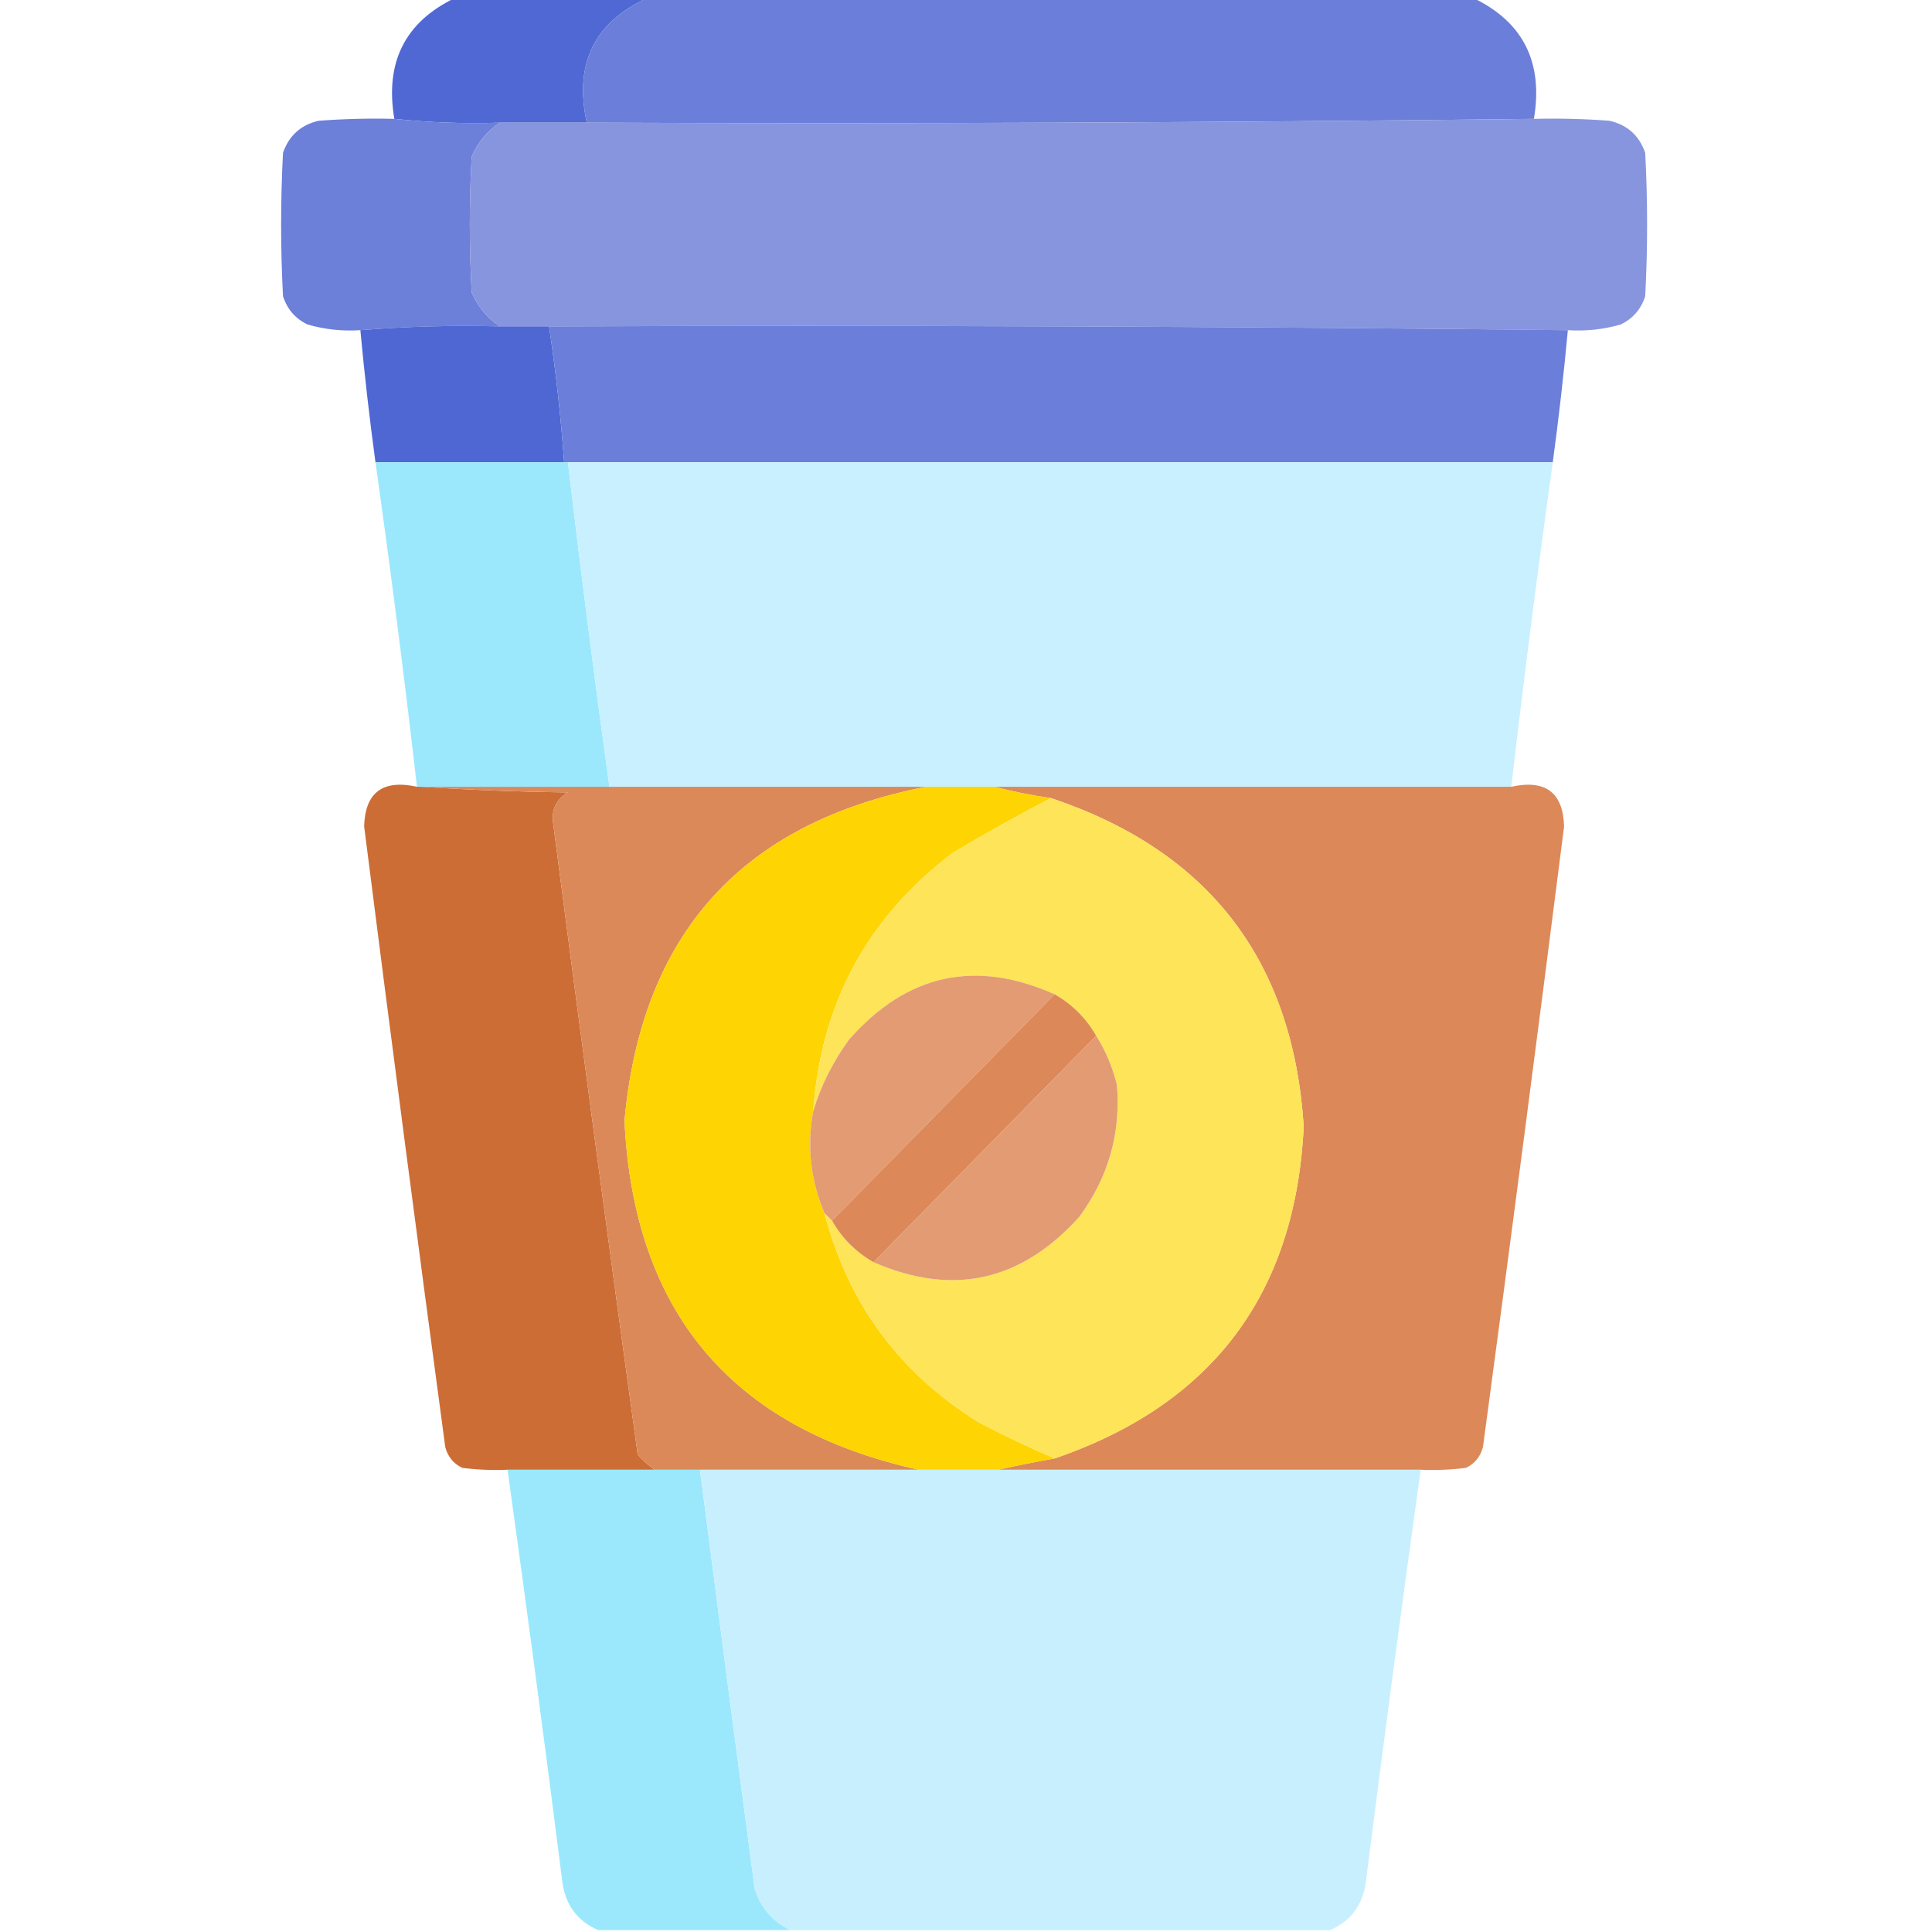 <?xml version="1.0" encoding="UTF-8"?>
<!DOCTYPE svg PUBLIC "-//W3C//DTD SVG 1.1//EN" "http://www.w3.org/Graphics/SVG/1.1/DTD/svg11.dtd">
<svg xmlns="http://www.w3.org/2000/svg" version="1.1" width="512px" height="512px" style="shape-rendering:geometricPrecision; text-rendering:geometricPrecision; image-rendering:optimizeQuality; fill-rule:evenodd; clip-rule:evenodd" xmlns:xlink="http://www.w3.org/1999/xlink">
<g><path style="opacity:0.988" fill="#4d66d2" d="M 120.5,-0.5 C 137.5,-0.5 154.5,-0.5 171.5,-0.5C 157.444,5.949 152.111,16.949 155.5,32.5C 147.833,32.5 140.167,32.5 132.5,32.5C 123.083,32.806 113.75,32.472 104.5,31.5C 101.975,16.547 107.309,5.881 120.5,-0.5 Z"/></g>
<g><path style="opacity:0.998" fill="#6b7ed9" d="M 171.5,-0.5 C 244.5,-0.5 317.5,-0.5 390.5,-0.5C 403.691,5.881 409.025,16.547 406.5,31.5C 322.904,32.497 239.237,32.83 155.5,32.5C 152.111,16.949 157.444,5.949 171.5,-0.5 Z"/></g>
<g><path style="opacity:0.986" fill="#6b7ed9" d="M 104.5,31.5 C 113.75,32.472 123.083,32.806 132.5,32.5C 129.142,34.7 126.642,37.7 125,41.5C 124.333,53.5 124.333,65.5 125,77.5C 126.642,81.3 129.142,84.3 132.5,86.5C 119.989,86.171 107.655,86.505 95.5,87.5C 90.733,87.809 86.066,87.309 81.5,86C 78.272,84.437 76.105,81.937 75,78.5C 74.333,65.833 74.333,53.167 75,40.5C 76.598,35.901 79.765,33.068 84.5,32C 91.158,31.5 97.825,31.334 104.5,31.5 Z"/></g>
<g><path style="opacity:1" fill="#8795df" d="M 406.5,31.5 C 413.175,31.334 419.842,31.5 426.5,32C 431.235,33.068 434.402,35.901 436,40.5C 436.667,53.167 436.667,65.833 436,78.5C 434.895,81.937 432.728,84.437 429.5,86C 424.934,87.309 420.267,87.809 415.5,87.5C 325.668,86.501 235.668,86.167 145.5,86.5C 141.167,86.5 136.833,86.5 132.5,86.5C 129.142,84.3 126.642,81.3 125,77.5C 124.333,65.5 124.333,53.5 125,41.5C 126.642,37.7 129.142,34.7 132.5,32.5C 140.167,32.5 147.833,32.5 155.5,32.5C 239.237,32.83 322.904,32.497 406.5,31.5 Z"/></g>
<g><path style="opacity:0.992" fill="#4d66d2" d="M 132.5,86.5 C 136.833,86.5 141.167,86.5 145.5,86.5C 147.301,98.445 148.635,110.444 149.5,122.5C 132.833,122.5 116.167,122.5 99.5,122.5C 97.92,110.863 96.587,99.196 95.5,87.5C 107.655,86.505 119.989,86.171 132.5,86.5 Z"/></g>
<g><path style="opacity:0.999" fill="#6b7ed9" d="M 145.5,86.5 C 235.668,86.167 325.668,86.501 415.5,87.5C 414.413,99.196 413.08,110.863 411.5,122.5C 324.5,122.5 237.5,122.5 150.5,122.5C 150.167,122.5 149.833,122.5 149.5,122.5C 148.635,110.444 147.301,98.445 145.5,86.5 Z"/></g>
<g><path style="opacity:0.994" fill="#9be8fd" d="M 99.5,122.5 C 116.167,122.5 132.833,122.5 149.5,122.5C 149.833,122.5 150.167,122.5 150.5,122.5C 153.874,151.202 157.541,179.868 161.5,208.5C 144.833,208.5 128.167,208.5 111.5,208.5C 111.167,208.5 110.833,208.5 110.5,208.5C 107.207,179.781 103.54,151.114 99.5,122.5 Z"/></g>
<g><path style="opacity:0.999" fill="#c8f0fe" d="M 150.5,122.5 C 237.5,122.5 324.5,122.5 411.5,122.5C 407.506,151.12 403.839,179.787 400.5,208.5C 354.833,208.5 309.167,208.5 263.5,208.5C 257.5,208.5 251.5,208.5 245.5,208.5C 217.5,208.5 189.5,208.5 161.5,208.5C 157.541,179.868 153.874,151.202 150.5,122.5 Z"/></g>
<g><path style="opacity:0.992" fill="#cb6c35" d="M 110.5,208.5 C 110.833,208.5 111.167,208.5 111.5,208.5C 124.327,209.331 137.327,209.831 150.5,210C 147.613,211.709 146.279,214.209 146.5,217.5C 153.766,273.529 161.266,329.529 169,385.5C 170.397,387.07 171.897,388.404 173.5,389.5C 160.5,389.5 147.5,389.5 134.5,389.5C 130.486,389.666 126.486,389.499 122.5,389C 120.185,387.891 118.685,386.057 118,383.5C 110.628,328.692 103.462,273.859 96.5,219C 96.763,210.008 101.43,206.508 110.5,208.5 Z"/></g>
<g><path style="opacity:0.996" fill="#dd8858" d="M 263.5,208.5 C 309.167,208.5 354.833,208.5 400.5,208.5C 409.57,206.508 414.237,210.008 414.5,219C 407.538,273.859 400.372,328.692 393,383.5C 392.315,386.057 390.815,387.891 388.5,389C 384.514,389.499 380.514,389.666 376.5,389.5C 339.167,389.5 301.833,389.5 264.5,389.5C 269.362,388.408 274.362,387.408 279.5,386.5C 321.357,372.139 343.357,342.806 345.5,298.5C 342.658,254.48 320.325,225.48 278.5,211.5C 273.331,210.768 268.331,209.768 263.5,208.5 Z"/></g>
<g><path style="opacity:1" fill="#dc8959" d="M 111.5,208.5 C 128.167,208.5 144.833,208.5 161.5,208.5C 189.5,208.5 217.5,208.5 245.5,208.5C 196.682,217.964 170.016,247.464 165.5,297C 167.941,347.723 193.941,378.556 243.5,389.5C 224.167,389.5 204.833,389.5 185.5,389.5C 181.5,389.5 177.5,389.5 173.5,389.5C 171.897,388.404 170.397,387.07 169,385.5C 161.266,329.529 153.766,273.529 146.5,217.5C 146.279,214.209 147.613,211.709 150.5,210C 137.327,209.831 124.327,209.331 111.5,208.5 Z"/></g>
<g><path style="opacity:1" fill="#fed402" d="M 245.5,208.5 C 251.5,208.5 257.5,208.5 263.5,208.5C 268.331,209.768 273.331,210.768 278.5,211.5C 269.837,216.006 261.171,220.839 252.5,226C 229.85,243.127 217.516,265.96 215.5,294.5C 213.802,303.789 214.802,312.789 218.5,321.5C 224.74,345.478 238.407,363.978 259.5,377C 266.141,380.477 272.808,383.644 279.5,386.5C 274.362,387.408 269.362,388.408 264.5,389.5C 257.5,389.5 250.5,389.5 243.5,389.5C 193.941,378.556 167.941,347.723 165.5,297C 170.016,247.464 196.682,217.964 245.5,208.5 Z"/></g>
<g><path style="opacity:1" fill="#fee458" d="M 278.5,211.5 C 320.325,225.48 342.658,254.48 345.5,298.5C 343.357,342.806 321.357,372.139 279.5,386.5C 272.808,383.644 266.141,380.477 259.5,377C 238.407,363.978 224.74,345.478 218.5,321.5C 219.167,322.167 219.833,322.833 220.5,323.5C 223.145,328.145 226.812,331.812 231.5,334.5C 252.414,343.615 270.581,339.615 286,322.5C 293.713,312.077 297.046,300.41 296,287.5C 294.824,282.78 292.99,278.446 290.5,274.5C 287.833,269.833 284.167,266.167 279.5,263.5C 258.473,254.113 240.306,258.113 225,275.5C 220.72,281.393 217.553,287.727 215.5,294.5C 217.516,265.96 229.85,243.127 252.5,226C 261.171,220.839 269.837,216.006 278.5,211.5 Z"/></g>
<g><path style="opacity:1" fill="#e39b73" d="M 279.5,263.5 C 259.833,283.5 240.167,303.5 220.5,323.5C 219.833,322.833 219.167,322.167 218.5,321.5C 214.802,312.789 213.802,303.789 215.5,294.5C 217.553,287.727 220.72,281.393 225,275.5C 240.306,258.113 258.473,254.113 279.5,263.5 Z"/></g>
<g><path style="opacity:1" fill="#dd8858" d="M 279.5,263.5 C 284.167,266.167 287.833,269.833 290.5,274.5C 270.833,294.5 251.167,314.5 231.5,334.5C 226.812,331.812 223.145,328.145 220.5,323.5C 240.167,303.5 259.833,283.5 279.5,263.5 Z"/></g>
<g><path style="opacity:1" fill="#e39b73" d="M 290.5,274.5 C 292.99,278.446 294.824,282.78 296,287.5C 297.046,300.41 293.713,312.077 286,322.5C 270.581,339.615 252.414,343.615 231.5,334.5C 251.167,314.5 270.833,294.5 290.5,274.5 Z"/></g>
<g><path style="opacity:0.994" fill="#9be8fd" d="M 134.5,389.5 C 147.5,389.5 160.5,389.5 173.5,389.5C 177.5,389.5 181.5,389.5 185.5,389.5C 190.249,426.488 195.082,463.488 200,500.5C 201.599,505.594 204.766,509.261 209.5,511.5C 192.5,511.5 175.5,511.5 158.5,511.5C 152.924,509.047 149.758,504.714 149,498.5C 144.397,462.113 139.563,425.779 134.5,389.5 Z"/></g>
<g><path style="opacity:0.998" fill="#c8effe" d="M 185.5,389.5 C 204.833,389.5 224.167,389.5 243.5,389.5C 250.5,389.5 257.5,389.5 264.5,389.5C 301.833,389.5 339.167,389.5 376.5,389.5C 371.437,425.779 366.603,462.113 362,498.5C 361.242,504.714 358.076,509.047 352.5,511.5C 304.833,511.5 257.167,511.5 209.5,511.5C 204.766,509.261 201.599,505.594 200,500.5C 195.082,463.488 190.249,426.488 185.5,389.5 Z"/></g>
</svg>

